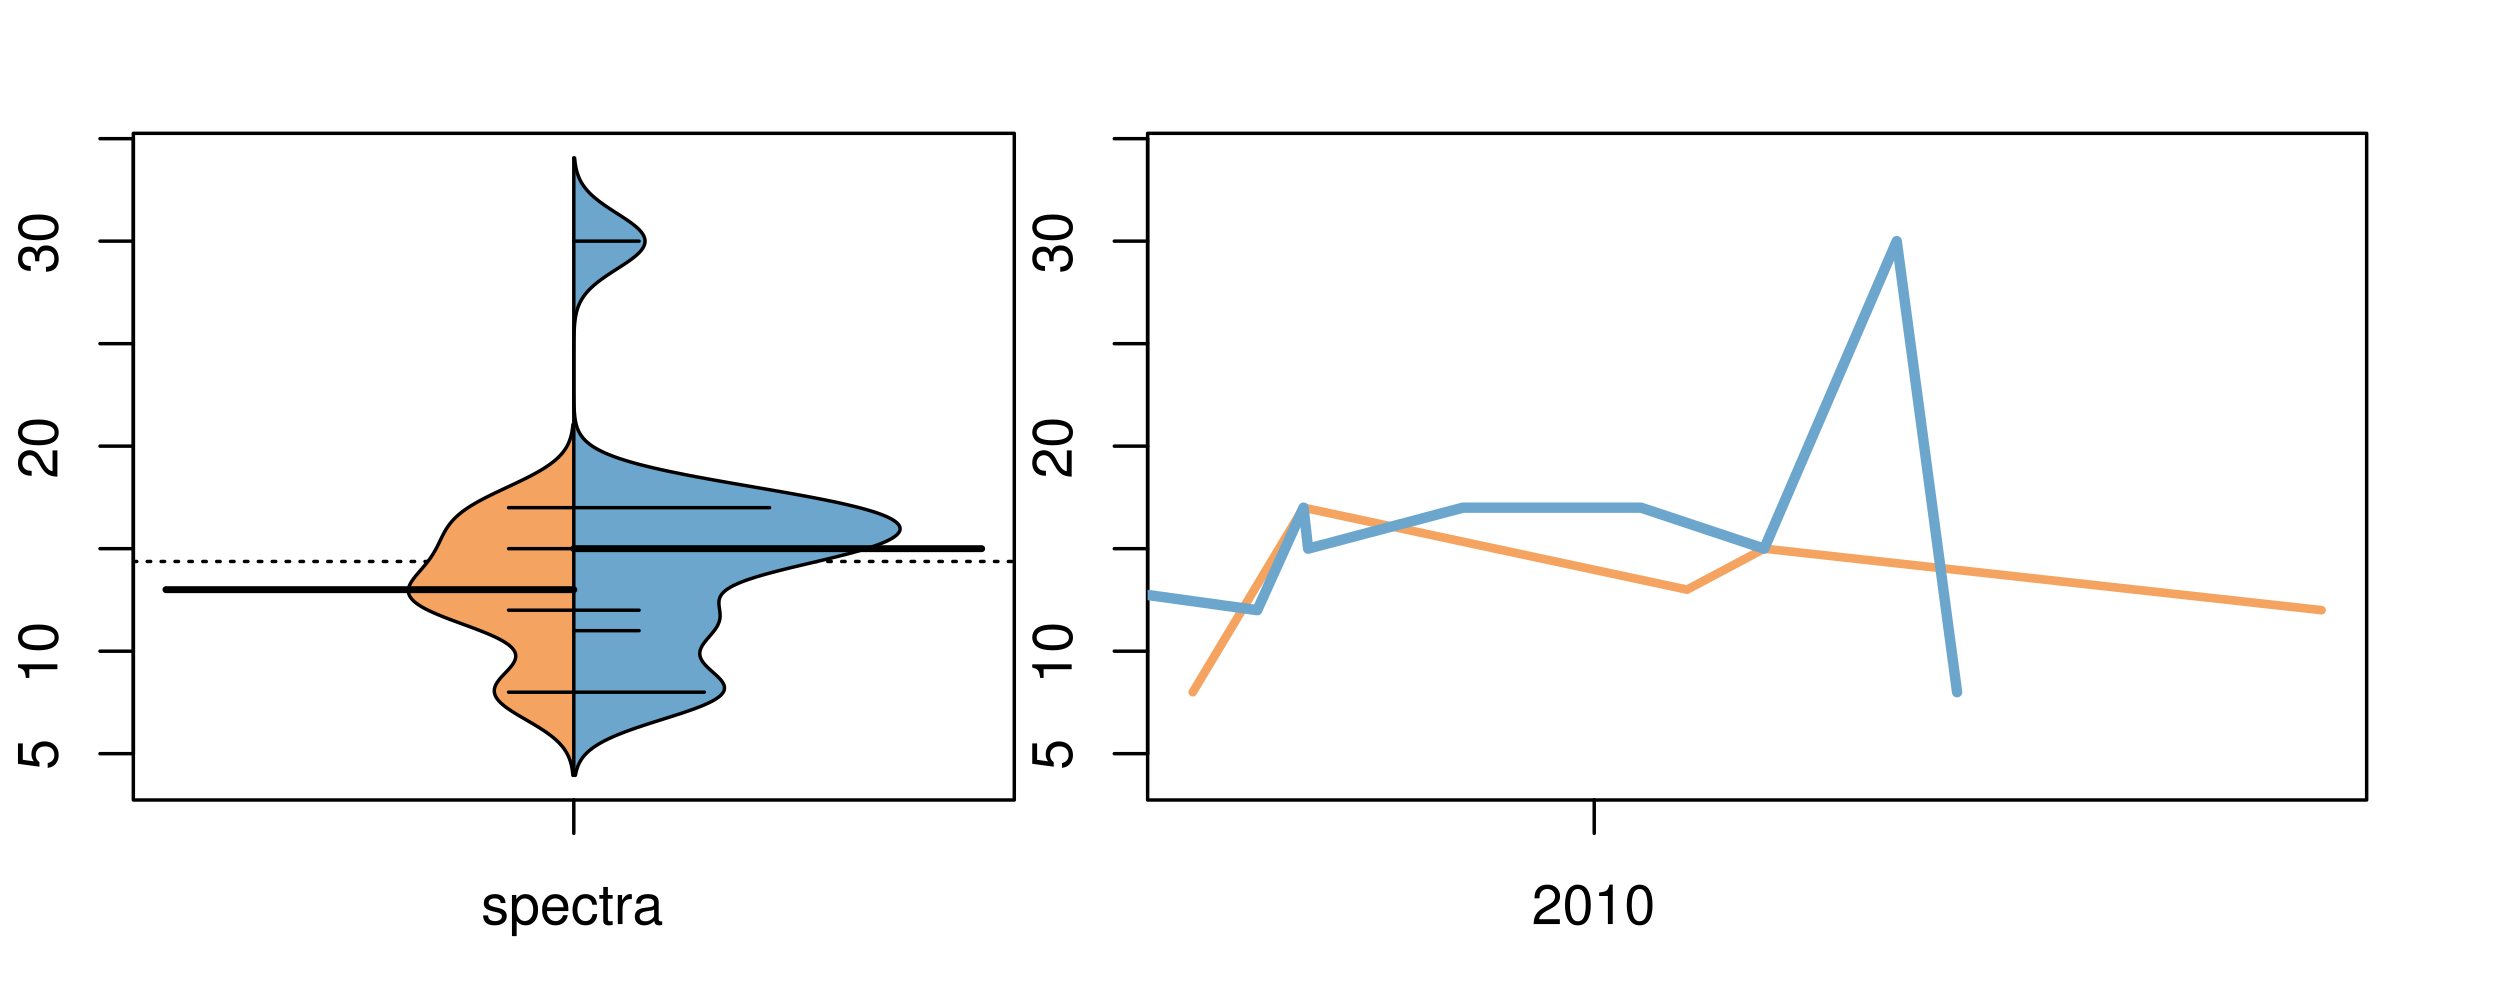 <?xml version="1.0" encoding="UTF-8"?>
<svg xmlns="http://www.w3.org/2000/svg" xmlns:xlink="http://www.w3.org/1999/xlink" width="540pt" height="216pt" viewBox="0 0 540 216" version="1.1">
<defs>
<g>
<symbol overflow="visible" id="glyph0-0">
<path style="stroke:none;" d="M -8.516 -5.719 L -8.516 -1.312 L -3.875 -0.688 L -3.875 -1.656 C -4.469 -2.141 -4.672 -2.562 -4.672 -3.219 C -4.672 -4.359 -3.891 -5.078 -2.625 -5.078 C -1.406 -5.078 -0.656 -4.375 -0.656 -3.219 C -0.656 -2.297 -1.125 -1.734 -2.094 -1.469 L -2.094 -0.422 C -1.391 -0.562 -1.062 -0.688 -0.75 -0.938 C -0.094 -1.422 0.281 -2.281 0.281 -3.234 C 0.281 -4.953 -0.969 -6.156 -2.766 -6.156 C -4.453 -6.156 -5.609 -5.047 -5.609 -3.406 C -5.609 -2.812 -5.453 -2.328 -5.094 -1.844 L -7.469 -2.172 L -7.469 -5.719 Z M -8.516 -5.719 "/>
</symbol>
<symbol overflow="visible" id="glyph0-1">
<path style="stroke:none;" d="M -6.062 -3.109 L 0 -3.109 L 0 -4.156 L -8.516 -4.156 L -8.516 -3.469 C -7.203 -3.094 -7.016 -2.859 -6.812 -1.219 L -6.062 -1.219 Z M -6.062 -3.109 "/>
</symbol>
<symbol overflow="visible" id="glyph0-2">
<path style="stroke:none;" d="M -8.516 -3.297 C -8.516 -2.516 -8.156 -1.781 -7.578 -1.344 C -6.828 -0.797 -5.688 -0.516 -4.109 -0.516 C -1.25 -0.516 0.281 -1.469 0.281 -3.297 C 0.281 -5.094 -1.25 -6.078 -4.047 -6.078 C -5.703 -6.078 -6.797 -5.812 -7.578 -5.25 C -8.172 -4.812 -8.516 -4.109 -8.516 -3.297 Z M -7.578 -3.297 C -7.578 -4.438 -6.422 -5 -4.141 -5 C -1.734 -5 -0.594 -4.453 -0.594 -3.281 C -0.594 -2.156 -1.781 -1.594 -4.109 -1.594 C -6.438 -1.594 -7.578 -2.156 -7.578 -3.297 Z M -7.578 -3.297 "/>
</symbol>
<symbol overflow="visible" id="glyph0-3">
<path style="stroke:none;" d="M -1.047 -6.078 L -1.047 -1.594 C -1.734 -1.703 -2.188 -2.094 -2.797 -3.125 L -3.438 -4.328 C -4.094 -5.516 -4.969 -6.125 -6.016 -6.125 C -6.719 -6.125 -7.375 -5.844 -7.844 -5.344 C -8.297 -4.844 -8.516 -4.219 -8.516 -3.406 C -8.516 -2.328 -8.125 -1.531 -7.406 -1.062 C -6.953 -0.75 -6.422 -0.625 -5.562 -0.594 L -5.562 -1.656 C -6.125 -1.688 -6.484 -1.766 -6.75 -1.906 C -7.266 -2.188 -7.578 -2.734 -7.578 -3.375 C -7.578 -4.328 -6.906 -5.047 -5.984 -5.047 C -5.312 -5.047 -4.734 -4.656 -4.312 -3.906 L -3.688 -2.797 C -2.672 -1.016 -1.875 -0.5 0 -0.406 L 0 -6.078 Z M -1.047 -6.078 "/>
</symbol>
<symbol overflow="visible" id="glyph0-4">
<path style="stroke:none;" d="M -3.906 -2.656 L -3.906 -3.234 C -3.906 -4.391 -3.391 -4.984 -2.359 -4.984 C -1.297 -4.984 -0.656 -4.328 -0.656 -3.234 C -0.656 -2.078 -1.234 -1.516 -2.469 -1.438 L -2.469 -0.391 C -1.781 -0.438 -1.344 -0.547 -0.953 -0.75 C -0.141 -1.188 0.281 -2.031 0.281 -3.188 C 0.281 -4.938 -0.766 -6.078 -2.375 -6.078 C -3.453 -6.078 -4.062 -5.656 -4.406 -4.625 C -4.719 -5.422 -5.312 -5.812 -6.172 -5.812 C -7.625 -5.812 -8.516 -4.844 -8.516 -3.234 C -8.516 -1.516 -7.578 -0.594 -5.766 -0.562 L -5.766 -1.625 C -6.281 -1.625 -6.562 -1.688 -6.828 -1.812 C -7.297 -2.047 -7.578 -2.578 -7.578 -3.234 C -7.578 -4.172 -7.031 -4.734 -6.125 -4.734 C -5.531 -4.734 -5.172 -4.531 -4.984 -4.062 C -4.859 -3.766 -4.812 -3.391 -4.797 -2.656 Z M -3.906 -2.656 "/>
</symbol>
<symbol overflow="visible" id="glyph0-5">
<path style="stroke:none;" d="M -8.75 -5.938 L -8.75 -4.938 L -5.5 -4.938 C -6.125 -4.531 -6.469 -3.859 -6.469 -3.016 C -6.469 -1.375 -5.156 -0.312 -3.156 -0.312 C -1.031 -0.312 0.281 -1.359 0.281 -3.047 C 0.281 -3.906 -0.047 -4.516 -0.828 -5.047 L 0 -5.047 L 0 -5.938 Z M -5.531 -3.188 C -5.531 -4.266 -4.578 -4.938 -3.078 -4.938 C -1.625 -4.938 -0.656 -4.25 -0.656 -3.188 C -0.656 -2.094 -1.625 -1.359 -3.094 -1.359 C -4.562 -1.359 -5.531 -2.094 -5.531 -3.188 Z M -5.531 -3.188 "/>
</symbol>
<symbol overflow="visible" id="glyph0-6">
<path style="stroke:none;" d="M -6.281 -3.094 L -6.281 -2.047 L -7.266 -2.047 C -7.688 -2.047 -7.906 -2.297 -7.906 -2.75 C -7.906 -2.828 -7.906 -2.875 -7.891 -3.094 L -8.719 -3.094 C -8.766 -2.875 -8.781 -2.734 -8.781 -2.531 C -8.781 -1.609 -8.25 -1.062 -7.359 -1.062 L -6.281 -1.062 L -6.281 -0.219 L -5.469 -0.219 L -5.469 -1.062 L 0 -1.062 L 0 -2.047 L -5.469 -2.047 L -5.469 -3.094 Z M -6.281 -3.094 "/>
</symbol>
<symbol overflow="visible" id="glyph0-7">
<path style="stroke:none;" d="M 1.516 -6.938 L 1.516 0.266 L 2.109 0.266 L 2.109 -6.938 Z M 1.516 -6.938 "/>
</symbol>
<symbol overflow="visible" id="glyph0-8">
<path style="stroke:none;" d="M -6.469 -3.266 C -6.469 -1.5 -5.203 -0.438 -3.094 -0.438 C -0.984 -0.438 0.281 -1.484 0.281 -3.281 C 0.281 -5.047 -0.984 -6.125 -3.047 -6.125 C -5.219 -6.125 -6.469 -5.078 -6.469 -3.266 Z M -5.547 -3.281 C -5.547 -4.406 -4.625 -5.078 -3.062 -5.078 C -1.578 -5.078 -0.641 -4.375 -0.641 -3.281 C -0.641 -2.156 -1.578 -1.469 -3.094 -1.469 C -4.609 -1.469 -5.547 -2.156 -5.547 -3.281 Z M -5.547 -3.281 "/>
</symbol>
<symbol overflow="visible" id="glyph0-9">
<path style="stroke:none;" d="M -8.75 -1.828 L -8.75 -0.812 L 0 -0.812 L 0 -1.828 Z M -8.75 -1.828 "/>
</symbol>
<symbol overflow="visible" id="glyph0-10">
<path style="stroke:none;" d="M -1.25 -2.297 L -1.25 -1.047 L 0 -1.047 L 0 -2.297 Z M -1.25 -2.297 "/>
</symbol>
<symbol overflow="visible" id="glyph0-11">
<path style="stroke:none;" d="M 0 -3.422 L -6.281 -5.828 L -6.281 -4.703 L -1.188 -2.922 L -6.281 -1.25 L -6.281 -0.125 L 0 -2.328 Z M 0 -3.422 "/>
</symbol>
<symbol overflow="visible" id="glyph0-12">
<path style="stroke:none;" d="M -0.594 -6.422 C -0.562 -6.312 -0.562 -6.266 -0.562 -6.203 C -0.562 -5.859 -0.75 -5.656 -1.062 -5.656 L -4.75 -5.656 C -5.875 -5.656 -6.469 -4.844 -6.469 -3.297 C -6.469 -2.391 -6.203 -1.625 -5.734 -1.219 C -5.406 -0.922 -5.047 -0.797 -4.422 -0.781 L -4.422 -1.781 C -5.203 -1.875 -5.547 -2.328 -5.547 -3.266 C -5.547 -4.156 -5.203 -4.672 -4.609 -4.672 L -4.344 -4.672 C -3.922 -4.672 -3.75 -4.422 -3.641 -3.625 C -3.469 -2.203 -3.422 -1.984 -3.266 -1.609 C -2.969 -0.875 -2.406 -0.5 -1.578 -0.5 C -0.438 -0.5 0.281 -1.297 0.281 -2.562 C 0.281 -3.359 0 -4 -0.641 -4.703 C -0.016 -4.781 0.281 -5.094 0.281 -5.734 C 0.281 -5.938 0.25 -6.094 0.172 -6.422 Z M -1.984 -4.672 C -1.641 -4.672 -1.438 -4.578 -1.156 -4.266 C -0.797 -3.859 -0.594 -3.375 -0.594 -2.781 C -0.594 -2 -0.969 -1.547 -1.609 -1.547 C -2.266 -1.547 -2.609 -1.984 -2.766 -3.062 C -2.906 -4.109 -2.953 -4.328 -3.109 -4.672 Z M -1.984 -4.672 "/>
</symbol>
<symbol overflow="visible" id="glyph0-13">
<path style="stroke:none;" d="M 0 -5.781 L -6.281 -5.781 L -6.281 -4.781 L -2.719 -4.781 C -1.438 -4.781 -0.594 -4.109 -0.594 -3.078 C -0.594 -2.281 -1.078 -1.781 -1.844 -1.781 L -6.281 -1.781 L -6.281 -0.781 L -1.438 -0.781 C -0.391 -0.781 0.281 -1.562 0.281 -2.781 C 0.281 -3.703 -0.047 -4.297 -0.875 -4.891 L 0 -4.891 Z M 0 -5.781 "/>
</symbol>
<symbol overflow="visible" id="glyph0-14">
<path style="stroke:none;" d="M -2.812 -6.156 C -3.766 -6.156 -4.344 -6.078 -4.812 -5.906 C -5.844 -5.5 -6.469 -4.531 -6.469 -3.359 C -6.469 -1.609 -5.125 -0.484 -3.062 -0.484 C -1 -0.484 0.281 -1.578 0.281 -3.344 C 0.281 -4.781 -0.547 -5.766 -1.906 -6.031 L -1.906 -5.016 C -1.078 -4.734 -0.641 -4.172 -0.641 -3.375 C -0.641 -2.734 -0.938 -2.203 -1.469 -1.859 C -1.828 -1.625 -2.188 -1.531 -2.812 -1.531 Z M -3.625 -1.547 C -4.781 -1.625 -5.547 -2.344 -5.547 -3.344 C -5.547 -4.328 -4.734 -5.094 -3.703 -5.094 C -3.672 -5.094 -3.641 -5.094 -3.625 -5.078 Z M -3.625 -1.547 "/>
</symbol>
<symbol overflow="visible" id="glyph1-0">
<path style="stroke:none;" d="M 5.25 -4.531 C 5.25 -5.766 4.422 -6.469 2.969 -6.469 C 1.516 -6.469 0.562 -5.719 0.562 -4.547 C 0.562 -3.562 1.062 -3.094 2.562 -2.734 L 3.484 -2.516 C 4.188 -2.344 4.469 -2.094 4.469 -1.625 C 4.469 -1.047 3.875 -0.641 3 -0.641 C 2.453 -0.641 2 -0.797 1.75 -1.062 C 1.594 -1.25 1.531 -1.422 1.469 -1.875 L 0.406 -1.875 C 0.453 -0.422 1.266 0.281 2.922 0.281 C 4.5 0.281 5.516 -0.5 5.516 -1.719 C 5.516 -2.656 4.984 -3.172 3.734 -3.469 L 2.766 -3.703 C 1.953 -3.891 1.609 -4.156 1.609 -4.594 C 1.609 -5.172 2.125 -5.547 2.938 -5.547 C 3.75 -5.547 4.172 -5.203 4.203 -4.531 Z M 5.25 -4.531 "/>
</symbol>
<symbol overflow="visible" id="glyph1-1">
<path style="stroke:none;" d="M 0.641 2.609 L 1.656 2.609 L 1.656 -0.656 C 2.188 -0.016 2.766 0.281 3.594 0.281 C 5.203 0.281 6.281 -1.031 6.281 -3.031 C 6.281 -5.141 5.25 -6.469 3.578 -6.469 C 2.719 -6.469 2.047 -6.078 1.578 -5.344 L 1.578 -6.281 L 0.641 -6.281 Z M 3.406 -5.531 C 4.516 -5.531 5.234 -4.562 5.234 -3.062 C 5.234 -1.625 4.5 -0.656 3.406 -0.656 C 2.359 -0.656 1.656 -1.625 1.656 -3.094 C 1.656 -4.578 2.359 -5.531 3.406 -5.531 Z M 3.406 -5.531 "/>
</symbol>
<symbol overflow="visible" id="glyph1-2">
<path style="stroke:none;" d="M 6.156 -2.812 C 6.156 -3.766 6.078 -4.344 5.906 -4.812 C 5.5 -5.844 4.531 -6.469 3.359 -6.469 C 1.609 -6.469 0.484 -5.125 0.484 -3.062 C 0.484 -1 1.578 0.281 3.344 0.281 C 4.781 0.281 5.766 -0.547 6.031 -1.906 L 5.016 -1.906 C 4.734 -1.078 4.172 -0.641 3.375 -0.641 C 2.734 -0.641 2.203 -0.938 1.859 -1.469 C 1.625 -1.828 1.531 -2.188 1.531 -2.812 Z M 1.547 -3.625 C 1.625 -4.781 2.344 -5.547 3.344 -5.547 C 4.328 -5.547 5.094 -4.734 5.094 -3.703 C 5.094 -3.672 5.094 -3.641 5.078 -3.625 Z M 1.547 -3.625 "/>
</symbol>
<symbol overflow="visible" id="glyph1-3">
<path style="stroke:none;" d="M 5.656 -4.172 C 5.609 -4.781 5.469 -5.188 5.234 -5.531 C 4.797 -6.125 4.047 -6.469 3.172 -6.469 C 1.469 -6.469 0.375 -5.125 0.375 -3.031 C 0.375 -1.016 1.453 0.281 3.156 0.281 C 4.656 0.281 5.609 -0.625 5.719 -2.156 L 4.719 -2.156 C 4.547 -1.156 4.031 -0.641 3.188 -0.641 C 2.078 -0.641 1.422 -1.547 1.422 -3.031 C 1.422 -4.609 2.062 -5.547 3.156 -5.547 C 4 -5.547 4.531 -5.047 4.641 -4.172 Z M 5.656 -4.172 "/>
</symbol>
<symbol overflow="visible" id="glyph1-4">
<path style="stroke:none;" d="M 3.047 -6.281 L 2.016 -6.281 L 2.016 -8.016 L 1.016 -8.016 L 1.016 -6.281 L 0.172 -6.281 L 0.172 -5.469 L 1.016 -5.469 L 1.016 -0.719 C 1.016 -0.078 1.453 0.281 2.234 0.281 C 2.469 0.281 2.719 0.25 3.047 0.188 L 3.047 -0.641 C 2.922 -0.609 2.766 -0.594 2.562 -0.594 C 2.141 -0.594 2.016 -0.719 2.016 -1.156 L 2.016 -5.469 L 3.047 -5.469 Z M 3.047 -6.281 "/>
</symbol>
<symbol overflow="visible" id="glyph1-5">
<path style="stroke:none;" d="M 0.828 -6.281 L 0.828 0 L 1.844 0 L 1.844 -3.266 C 1.844 -4.156 2.062 -4.75 2.547 -5.094 C 2.859 -5.328 3.156 -5.406 3.859 -5.406 L 3.859 -6.438 C 3.688 -6.453 3.594 -6.469 3.469 -6.469 C 2.812 -6.469 2.328 -6.078 1.75 -5.141 L 1.75 -6.281 Z M 0.828 -6.281 "/>
</symbol>
<symbol overflow="visible" id="glyph1-6">
<path style="stroke:none;" d="M 6.422 -0.594 C 6.312 -0.562 6.266 -0.562 6.203 -0.562 C 5.859 -0.562 5.656 -0.75 5.656 -1.062 L 5.656 -4.75 C 5.656 -5.875 4.844 -6.469 3.297 -6.469 C 2.391 -6.469 1.625 -6.203 1.219 -5.734 C 0.922 -5.406 0.797 -5.047 0.781 -4.422 L 1.781 -4.422 C 1.875 -5.203 2.328 -5.547 3.266 -5.547 C 4.156 -5.547 4.672 -5.203 4.672 -4.609 L 4.672 -4.344 C 4.672 -3.922 4.422 -3.75 3.625 -3.641 C 2.203 -3.469 1.984 -3.422 1.609 -3.266 C 0.875 -2.969 0.5 -2.406 0.5 -1.578 C 0.5 -0.438 1.297 0.281 2.562 0.281 C 3.359 0.281 4 0 4.703 -0.641 C 4.781 -0.016 5.094 0.281 5.734 0.281 C 5.938 0.281 6.094 0.25 6.422 0.172 Z M 4.672 -1.984 C 4.672 -1.641 4.578 -1.438 4.266 -1.156 C 3.859 -0.797 3.375 -0.594 2.781 -0.594 C 2 -0.594 1.547 -0.969 1.547 -1.609 C 1.547 -2.266 1.984 -2.609 3.062 -2.766 C 4.109 -2.906 4.328 -2.953 4.672 -3.109 Z M 4.672 -1.984 "/>
</symbol>
<symbol overflow="visible" id="glyph1-7">
<path style="stroke:none;" d="M 6.078 -1.047 L 1.594 -1.047 C 1.703 -1.734 2.094 -2.188 3.125 -2.797 L 4.328 -3.438 C 5.516 -4.094 6.125 -4.969 6.125 -6.016 C 6.125 -6.719 5.844 -7.375 5.344 -7.844 C 4.844 -8.297 4.219 -8.516 3.406 -8.516 C 2.328 -8.516 1.531 -8.125 1.062 -7.406 C 0.75 -6.953 0.625 -6.422 0.594 -5.562 L 1.656 -5.562 C 1.688 -6.125 1.766 -6.484 1.906 -6.75 C 2.188 -7.266 2.734 -7.578 3.375 -7.578 C 4.328 -7.578 5.047 -6.906 5.047 -5.984 C 5.047 -5.312 4.656 -4.734 3.906 -4.312 L 2.797 -3.688 C 1.016 -2.672 0.5 -1.875 0.406 0 L 6.078 0 Z M 6.078 -1.047 "/>
</symbol>
<symbol overflow="visible" id="glyph1-8">
<path style="stroke:none;" d="M 3.297 -8.516 C 2.516 -8.516 1.781 -8.156 1.344 -7.578 C 0.797 -6.828 0.516 -5.688 0.516 -4.109 C 0.516 -1.25 1.469 0.281 3.297 0.281 C 5.094 0.281 6.078 -1.25 6.078 -4.047 C 6.078 -5.703 5.812 -6.797 5.25 -7.578 C 4.812 -8.172 4.109 -8.516 3.297 -8.516 Z M 3.297 -7.578 C 4.438 -7.578 5 -6.422 5 -4.141 C 5 -1.734 4.453 -0.594 3.281 -0.594 C 2.156 -0.594 1.594 -1.781 1.594 -4.109 C 1.594 -6.438 2.156 -7.578 3.297 -7.578 Z M 3.297 -7.578 "/>
</symbol>
<symbol overflow="visible" id="glyph1-9">
<path style="stroke:none;" d="M 3.109 -6.062 L 3.109 0 L 4.156 0 L 4.156 -8.516 L 3.469 -8.516 C 3.094 -7.203 2.859 -7.016 1.219 -6.812 L 1.219 -6.062 Z M 3.109 -6.062 "/>
</symbol>
</g>
<clipPath id="clip1">
  <path d="M 28.801 28.801 L 220.086 28.801 L 220.086 173.801 L 28.801 173.801 Z M 28.801 28.801 "/>
</clipPath>
<clipPath id="clip2">
  <path d="M 247.887 28.801 L 512.199 28.801 L 512.199 173.801 L 247.887 173.801 Z M 247.887 28.801 "/>
</clipPath>
<clipPath id="clip3">
  <path d="M 233.484 14.398 L 526.598 14.398 L 526.598 188.199 L 233.484 188.199 Z M 233.484 14.398 "/>
</clipPath>
<clipPath id="clip4">
  <path d="M 247.887 28.801 L 512.199 28.801 L 512.199 173.801 L 247.887 173.801 Z M 247.887 28.801 "/>
</clipPath>
</defs>
<g id="surface31">
<path style="fill:none;stroke-width:0.75;stroke-linecap:round;stroke-linejoin:round;stroke:rgb(0%,0%,0%);stroke-opacity:1;stroke-miterlimit:10;" d="M 28.801 172.801 L 219.086 172.801 L 219.086 28.801 L 28.801 28.801 L 28.801 172.801 "/>
<path style="fill:none;stroke-width:0.75;stroke-linecap:round;stroke-linejoin:round;stroke:rgb(0%,0%,0%);stroke-opacity:1;stroke-miterlimit:10;" d="M 28.801 162.793 L 28.801 29.949 "/>
<path style="fill:none;stroke-width:0.75;stroke-linecap:round;stroke-linejoin:round;stroke:rgb(0%,0%,0%);stroke-opacity:1;stroke-miterlimit:10;" d="M 28.801 162.793 L 21.602 162.793 "/>
<path style="fill:none;stroke-width:0.75;stroke-linecap:round;stroke-linejoin:round;stroke:rgb(0%,0%,0%);stroke-opacity:1;stroke-miterlimit:10;" d="M 28.801 140.652 L 21.602 140.652 "/>
<path style="fill:none;stroke-width:0.75;stroke-linecap:round;stroke-linejoin:round;stroke:rgb(0%,0%,0%);stroke-opacity:1;stroke-miterlimit:10;" d="M 28.801 118.512 L 21.602 118.512 "/>
<path style="fill:none;stroke-width:0.75;stroke-linecap:round;stroke-linejoin:round;stroke:rgb(0%,0%,0%);stroke-opacity:1;stroke-miterlimit:10;" d="M 28.801 96.371 L 21.602 96.371 "/>
<path style="fill:none;stroke-width:0.75;stroke-linecap:round;stroke-linejoin:round;stroke:rgb(0%,0%,0%);stroke-opacity:1;stroke-miterlimit:10;" d="M 28.801 74.23 L 21.602 74.23 "/>
<path style="fill:none;stroke-width:0.75;stroke-linecap:round;stroke-linejoin:round;stroke:rgb(0%,0%,0%);stroke-opacity:1;stroke-miterlimit:10;" d="M 28.801 52.09 L 21.602 52.09 "/>
<path style="fill:none;stroke-width:0.75;stroke-linecap:round;stroke-linejoin:round;stroke:rgb(0%,0%,0%);stroke-opacity:1;stroke-miterlimit:10;" d="M 28.801 29.949 L 21.602 29.949 "/>
<g style="fill:rgb(0%,0%,0%);fill-opacity:1;">
  <use xlink:href="#glyph0-0" x="12.396" y="166.293"/>
</g>
<g style="fill:rgb(0%,0%,0%);fill-opacity:1;">
  <use xlink:href="#glyph0-1" x="12.396" y="147.652"/>
  <use xlink:href="#glyph0-2" x="12.396" y="140.98"/>
</g>
<g style="fill:rgb(0%,0%,0%);fill-opacity:1;">
  <use xlink:href="#glyph0-3" x="12.396" y="103.371"/>
  <use xlink:href="#glyph0-2" x="12.396" y="96.699"/>
</g>
<g style="fill:rgb(0%,0%,0%);fill-opacity:1;">
  <use xlink:href="#glyph0-4" x="12.396" y="59.09"/>
  <use xlink:href="#glyph0-2" x="12.396" y="52.418"/>
</g>
<path style="fill:none;stroke-width:0.75;stroke-linecap:round;stroke-linejoin:round;stroke:rgb(0%,0%,0%);stroke-opacity:1;stroke-miterlimit:10;" d="M 123.941 172.801 L 123.941 172.801 "/>
<path style="fill:none;stroke-width:0.75;stroke-linecap:round;stroke-linejoin:round;stroke:rgb(0%,0%,0%);stroke-opacity:1;stroke-miterlimit:10;" d="M 123.941 172.801 L 123.941 180 "/>
<g style="fill:rgb(0%,0%,0%);fill-opacity:1;">
  <use xlink:href="#glyph1-0" x="103.941" y="199.596"/>
  <use xlink:href="#glyph1-1" x="109.941" y="199.596"/>
  <use xlink:href="#glyph1-2" x="116.613" y="199.596"/>
  <use xlink:href="#glyph1-3" x="123.285" y="199.596"/>
  <use xlink:href="#glyph1-4" x="129.285" y="199.596"/>
  <use xlink:href="#glyph1-5" x="132.621" y="199.596"/>
  <use xlink:href="#glyph1-6" x="136.617" y="199.596"/>
</g>
<g clip-path="url(#clip1)" clip-rule="nonzero">
<path style="fill:none;stroke-width:0.75;stroke-linecap:round;stroke-linejoin:round;stroke:rgb(0%,0%,0%);stroke-opacity:1;stroke-dasharray:0.75,2.25;stroke-miterlimit:10;" d="M 28.801 121.281 L 219.086 121.281 "/>
<path style=" stroke:none;fill-rule:nonzero;fill:rgb(95.686%,64.314%,37.647%);fill-opacity:1;" d="M 123.941 91.699 L 123.754 91.699 L 123.723 91.996 L 123.703 92.145 L 123.688 92.293 L 123.648 92.59 L 123.625 92.738 L 123.605 92.883 L 123.578 93.031 L 123.555 93.18 L 123.527 93.328 L 123.434 93.773 L 123.363 94.07 L 123.285 94.367 L 123.242 94.516 L 123.148 94.812 L 123.047 95.109 L 122.871 95.555 L 122.738 95.852 L 122.668 96 L 122.594 96.148 L 122.516 96.297 L 122.434 96.441 L 122.262 96.738 L 122.168 96.887 L 122.07 97.035 L 121.867 97.332 L 121.758 97.48 L 121.645 97.629 L 121.527 97.777 L 121.277 98.074 L 121.145 98.223 L 121.008 98.371 L 120.867 98.52 L 120.57 98.816 L 120.414 98.965 L 120.086 99.262 L 119.914 99.41 L 119.555 99.707 L 119.367 99.852 L 118.977 100.148 L 118.773 100.297 L 118.566 100.445 L 118.352 100.594 L 118.133 100.742 L 117.906 100.891 L 117.445 101.188 L 116.961 101.484 L 116.711 101.633 L 116.457 101.781 L 116.199 101.93 L 115.938 102.078 L 115.398 102.375 L 114.844 102.672 L 114.273 102.969 L 113.688 103.266 L 113.391 103.41 L 112.789 103.707 L 112.484 103.855 L 111.559 104.301 L 111.242 104.449 L 110.617 104.746 L 109.668 105.191 L 109.348 105.34 L 108.715 105.637 L 108.402 105.785 L 108.086 105.934 L 107.148 106.379 L 106.84 106.527 L 106.23 106.824 L 105.926 106.969 L 105.332 107.266 L 105.039 107.414 L 104.461 107.711 L 104.18 107.859 L 103.625 108.156 L 103.355 108.305 L 103.09 108.453 L 102.828 108.602 L 102.57 108.75 L 102.316 108.898 L 101.824 109.195 L 101.586 109.344 L 101.125 109.641 L 100.902 109.789 L 100.684 109.938 L 100.473 110.086 L 100.266 110.234 L 100.062 110.383 L 99.863 110.527 L 99.672 110.676 L 99.484 110.824 L 99.125 111.121 L 98.953 111.27 L 98.785 111.418 L 98.625 111.566 L 98.312 111.863 L 98.164 112.012 L 97.883 112.309 L 97.746 112.457 L 97.488 112.754 L 97.246 113.051 L 97.129 113.199 L 96.91 113.496 L 96.805 113.645 L 96.602 113.941 L 96.508 114.086 L 96.41 114.234 L 96.23 114.531 L 96.145 114.68 L 96.062 114.828 L 95.977 114.977 L 95.898 115.125 L 95.816 115.273 L 95.738 115.422 L 95.664 115.57 L 95.586 115.719 L 95.438 116.016 L 95.367 116.164 L 95.293 116.312 L 95.223 116.461 L 95.148 116.609 L 94.938 117.055 L 94.863 117.203 L 94.793 117.352 L 94.719 117.5 L 94.648 117.645 L 94.5 117.941 L 94.422 118.09 L 94.348 118.238 L 94.27 118.387 L 94.188 118.535 L 94.109 118.684 L 94.027 118.832 L 93.941 118.98 L 93.859 119.129 L 93.77 119.277 L 93.684 119.426 L 93.594 119.574 L 93.406 119.871 L 93.113 120.316 L 93.008 120.465 L 92.906 120.613 L 92.801 120.762 L 92.582 121.059 L 92.469 121.203 L 92.355 121.352 L 92.004 121.797 L 91.762 122.094 L 91.387 122.539 L 91.258 122.688 L 91.133 122.836 L 90.488 123.578 L 90.363 123.727 L 90.234 123.875 L 89.859 124.32 L 89.738 124.469 L 89.621 124.617 L 89.504 124.762 L 89.391 124.91 L 89.172 125.207 L 88.969 125.504 L 88.875 125.652 L 88.785 125.801 L 88.621 126.098 L 88.547 126.246 L 88.48 126.395 L 88.418 126.543 L 88.367 126.691 L 88.32 126.84 L 88.281 126.988 L 88.25 127.137 L 88.227 127.285 L 88.215 127.434 L 88.207 127.582 L 88.211 127.73 L 88.227 127.879 L 88.246 128.027 L 88.281 128.176 L 88.32 128.32 L 88.375 128.469 L 88.438 128.617 L 88.512 128.766 L 88.598 128.914 L 88.691 129.062 L 88.797 129.211 L 88.918 129.359 L 89.047 129.508 L 89.188 129.656 L 89.34 129.805 L 89.5 129.953 L 89.676 130.102 L 89.863 130.25 L 90.059 130.398 L 90.27 130.547 L 90.484 130.695 L 90.719 130.844 L 90.957 130.992 L 91.207 131.141 L 91.473 131.289 L 91.746 131.438 L 92.027 131.586 L 92.32 131.734 L 92.617 131.879 L 93.25 132.176 L 93.578 132.324 L 94.258 132.621 L 94.609 132.77 L 94.969 132.918 L 95.332 133.066 L 95.703 133.215 L 96.078 133.363 L 96.461 133.512 L 97.234 133.809 L 97.629 133.957 L 98.824 134.402 L 99.227 134.551 L 99.633 134.699 L 101.242 135.293 L 101.645 135.438 L 102.039 135.586 L 102.438 135.734 L 102.828 135.883 L 103.215 136.031 L 103.598 136.18 L 103.977 136.328 L 104.352 136.477 L 105.078 136.773 L 105.43 136.922 L 105.777 137.07 L 106.117 137.219 L 106.449 137.367 L 106.77 137.516 L 107.086 137.664 L 107.387 137.812 L 107.684 137.961 L 107.969 138.109 L 108.242 138.258 L 108.508 138.406 L 108.762 138.555 L 109.004 138.703 L 109.234 138.852 L 109.457 138.996 L 109.668 139.145 L 109.859 139.293 L 110.047 139.441 L 110.223 139.59 L 110.379 139.738 L 110.531 139.887 L 110.668 140.035 L 110.793 140.184 L 110.906 140.332 L 111.008 140.48 L 111.098 140.629 L 111.176 140.777 L 111.238 140.926 L 111.297 141.074 L 111.336 141.223 L 111.367 141.371 L 111.387 141.52 L 111.395 141.668 L 111.398 141.816 L 111.383 141.965 L 111.359 142.113 L 111.332 142.262 L 111.289 142.41 L 111.238 142.555 L 111.18 142.703 L 111.113 142.852 L 111.039 143 L 110.867 143.297 L 110.77 143.445 L 110.559 143.742 L 110.324 144.039 L 110.074 144.336 L 109.809 144.633 L 109.535 144.93 L 108.691 145.82 L 108.555 145.969 L 108.418 146.113 L 108.285 146.262 L 108.156 146.41 L 107.906 146.707 L 107.789 146.855 L 107.676 147.004 L 107.566 147.152 L 107.461 147.301 L 107.363 147.449 L 107.273 147.598 L 107.109 147.895 L 107.039 148.043 L 106.977 148.191 L 106.922 148.34 L 106.875 148.488 L 106.836 148.637 L 106.805 148.785 L 106.785 148.934 L 106.77 149.082 L 106.766 149.23 L 106.77 149.379 L 106.781 149.527 L 106.809 149.672 L 106.84 149.82 L 106.883 149.969 L 106.934 150.117 L 106.992 150.266 L 107.062 150.414 L 107.141 150.562 L 107.227 150.711 L 107.324 150.859 L 107.43 151.008 L 107.547 151.156 L 107.668 151.305 L 107.801 151.453 L 107.941 151.602 L 108.086 151.75 L 108.242 151.898 L 108.406 152.047 L 108.578 152.195 L 108.758 152.344 L 108.941 152.492 L 109.133 152.641 L 109.328 152.789 L 109.531 152.938 L 109.742 153.086 L 109.957 153.23 L 110.176 153.379 L 110.629 153.676 L 111.098 153.973 L 111.336 154.121 L 111.582 154.27 L 111.824 154.418 L 112.574 154.863 L 114.859 156.199 L 115.109 156.348 L 115.355 156.496 L 115.605 156.645 L 115.848 156.789 L 116.332 157.086 L 116.801 157.383 L 117.031 157.531 L 117.484 157.828 L 117.703 157.977 L 118.133 158.273 L 118.34 158.422 L 118.746 158.719 L 118.938 158.867 L 119.133 159.016 L 119.5 159.312 L 119.68 159.461 L 119.848 159.609 L 120.02 159.758 L 120.184 159.906 L 120.496 160.203 L 120.645 160.348 L 120.934 160.645 L 121.199 160.941 L 121.328 161.09 L 121.57 161.387 L 121.684 161.535 L 121.793 161.684 L 121.898 161.832 L 122 161.98 L 122.098 162.129 L 122.285 162.426 L 122.371 162.574 L 122.453 162.723 L 122.609 163.02 L 122.75 163.316 L 122.816 163.465 L 122.941 163.762 L 123 163.906 L 123.055 164.055 L 123.156 164.352 L 123.203 164.5 L 123.289 164.797 L 123.367 165.094 L 123.438 165.391 L 123.5 165.688 L 123.582 166.133 L 123.629 166.43 L 123.707 167.023 L 123.738 167.32 L 123.754 167.465 L 123.941 167.465 Z M 123.941 91.699 "/>
<path style="fill:none;stroke-width:0.75;stroke-linecap:round;stroke-linejoin:round;stroke:rgb(0%,0%,0%);stroke-opacity:1;stroke-miterlimit:10;" d="M 123.941 91.699 L 123.754 91.699 L 123.723 91.996 L 123.703 92.145 L 123.688 92.293 L 123.648 92.59 L 123.625 92.738 L 123.605 92.883 L 123.578 93.031 L 123.555 93.18 L 123.527 93.328 L 123.434 93.773 L 123.363 94.07 L 123.285 94.367 L 123.242 94.516 L 123.148 94.812 L 123.047 95.109 L 122.871 95.555 L 122.738 95.852 L 122.668 96 L 122.594 96.148 L 122.516 96.297 L 122.434 96.441 L 122.262 96.738 L 122.168 96.887 L 122.07 97.035 L 121.867 97.332 L 121.758 97.48 L 121.645 97.629 L 121.527 97.777 L 121.277 98.074 L 121.145 98.223 L 121.008 98.371 L 120.867 98.52 L 120.57 98.816 L 120.414 98.965 L 120.086 99.262 L 119.914 99.41 L 119.555 99.707 L 119.367 99.852 L 118.977 100.148 L 118.773 100.297 L 118.566 100.445 L 118.352 100.594 L 118.133 100.742 L 117.906 100.891 L 117.445 101.188 L 116.961 101.484 L 116.711 101.633 L 116.457 101.781 L 116.199 101.93 L 115.938 102.078 L 115.398 102.375 L 114.844 102.672 L 114.273 102.969 L 113.688 103.266 L 113.391 103.41 L 112.789 103.707 L 112.484 103.855 L 111.559 104.301 L 111.242 104.449 L 110.617 104.746 L 109.668 105.191 L 109.348 105.34 L 108.715 105.637 L 108.402 105.785 L 108.086 105.934 L 107.148 106.379 L 106.84 106.527 L 106.23 106.824 L 105.926 106.969 L 105.332 107.266 L 105.039 107.414 L 104.461 107.711 L 104.18 107.859 L 103.625 108.156 L 103.355 108.305 L 103.09 108.453 L 102.828 108.602 L 102.57 108.75 L 102.316 108.898 L 101.824 109.195 L 101.586 109.344 L 101.125 109.641 L 100.902 109.789 L 100.684 109.938 L 100.473 110.086 L 100.266 110.234 L 100.062 110.383 L 99.863 110.527 L 99.672 110.676 L 99.484 110.824 L 99.125 111.121 L 98.953 111.27 L 98.785 111.418 L 98.625 111.566 L 98.312 111.863 L 98.164 112.012 L 97.883 112.309 L 97.746 112.457 L 97.488 112.754 L 97.246 113.051 L 97.129 113.199 L 96.91 113.496 L 96.805 113.645 L 96.602 113.941 L 96.508 114.086 L 96.41 114.234 L 96.23 114.531 L 96.145 114.68 L 96.062 114.828 L 95.977 114.977 L 95.898 115.125 L 95.816 115.273 L 95.738 115.422 L 95.664 115.57 L 95.586 115.719 L 95.438 116.016 L 95.367 116.164 L 95.293 116.312 L 95.223 116.461 L 95.148 116.609 L 94.938 117.055 L 94.863 117.203 L 94.793 117.352 L 94.719 117.5 L 94.648 117.645 L 94.5 117.941 L 94.422 118.09 L 94.348 118.238 L 94.27 118.387 L 94.188 118.535 L 94.109 118.684 L 94.027 118.832 L 93.941 118.98 L 93.859 119.129 L 93.77 119.277 L 93.684 119.426 L 93.594 119.574 L 93.406 119.871 L 93.113 120.316 L 93.008 120.465 L 92.906 120.613 L 92.801 120.762 L 92.582 121.059 L 92.469 121.203 L 92.355 121.352 L 92.004 121.797 L 91.762 122.094 L 91.387 122.539 L 91.258 122.688 L 91.133 122.836 L 90.488 123.578 L 90.363 123.727 L 90.234 123.875 L 89.859 124.32 L 89.738 124.469 L 89.621 124.617 L 89.504 124.762 L 89.391 124.91 L 89.172 125.207 L 88.969 125.504 L 88.875 125.652 L 88.785 125.801 L 88.621 126.098 L 88.547 126.246 L 88.48 126.395 L 88.418 126.543 L 88.367 126.691 L 88.32 126.84 L 88.281 126.988 L 88.25 127.137 L 88.227 127.285 L 88.215 127.434 L 88.207 127.582 L 88.211 127.73 L 88.227 127.879 L 88.246 128.027 L 88.281 128.176 L 88.32 128.32 L 88.375 128.469 L 88.438 128.617 L 88.512 128.766 L 88.598 128.914 L 88.691 129.062 L 88.797 129.211 L 88.918 129.359 L 89.047 129.508 L 89.188 129.656 L 89.34 129.805 L 89.5 129.953 L 89.676 130.102 L 89.863 130.25 L 90.059 130.398 L 90.27 130.547 L 90.484 130.695 L 90.719 130.844 L 90.957 130.992 L 91.207 131.141 L 91.473 131.289 L 91.746 131.438 L 92.027 131.586 L 92.32 131.734 L 92.617 131.879 L 93.25 132.176 L 93.578 132.324 L 94.258 132.621 L 94.609 132.77 L 94.969 132.918 L 95.332 133.066 L 95.703 133.215 L 96.078 133.363 L 96.461 133.512 L 97.234 133.809 L 97.629 133.957 L 98.824 134.402 L 99.227 134.551 L 99.633 134.699 L 101.242 135.293 L 101.645 135.438 L 102.039 135.586 L 102.438 135.734 L 102.828 135.883 L 103.215 136.031 L 103.598 136.18 L 103.977 136.328 L 104.352 136.477 L 105.078 136.773 L 105.43 136.922 L 105.777 137.07 L 106.117 137.219 L 106.449 137.367 L 106.77 137.516 L 107.086 137.664 L 107.387 137.812 L 107.684 137.961 L 107.969 138.109 L 108.242 138.258 L 108.508 138.406 L 108.762 138.555 L 109.004 138.703 L 109.234 138.852 L 109.457 138.996 L 109.668 139.145 L 109.859 139.293 L 110.047 139.441 L 110.223 139.59 L 110.379 139.738 L 110.531 139.887 L 110.668 140.035 L 110.793 140.184 L 110.906 140.332 L 111.008 140.48 L 111.098 140.629 L 111.176 140.777 L 111.238 140.926 L 111.297 141.074 L 111.336 141.223 L 111.367 141.371 L 111.387 141.52 L 111.395 141.668 L 111.398 141.816 L 111.383 141.965 L 111.359 142.113 L 111.332 142.262 L 111.289 142.41 L 111.238 142.555 L 111.18 142.703 L 111.113 142.852 L 111.039 143 L 110.867 143.297 L 110.77 143.445 L 110.559 143.742 L 110.324 144.039 L 110.074 144.336 L 109.809 144.633 L 109.535 144.93 L 108.691 145.82 L 108.555 145.969 L 108.418 146.113 L 108.285 146.262 L 108.156 146.41 L 107.906 146.707 L 107.789 146.855 L 107.676 147.004 L 107.566 147.152 L 107.461 147.301 L 107.363 147.449 L 107.273 147.598 L 107.109 147.895 L 107.039 148.043 L 106.977 148.191 L 106.922 148.34 L 106.875 148.488 L 106.836 148.637 L 106.805 148.785 L 106.785 148.934 L 106.77 149.082 L 106.766 149.23 L 106.77 149.379 L 106.781 149.527 L 106.809 149.672 L 106.84 149.82 L 106.883 149.969 L 106.934 150.117 L 106.992 150.266 L 107.062 150.414 L 107.141 150.562 L 107.227 150.711 L 107.324 150.859 L 107.43 151.008 L 107.547 151.156 L 107.668 151.305 L 107.801 151.453 L 107.941 151.602 L 108.086 151.75 L 108.242 151.898 L 108.406 152.047 L 108.578 152.195 L 108.758 152.344 L 108.941 152.492 L 109.133 152.641 L 109.328 152.789 L 109.531 152.938 L 109.742 153.086 L 109.957 153.23 L 110.176 153.379 L 110.629 153.676 L 111.098 153.973 L 111.336 154.121 L 111.582 154.27 L 111.824 154.418 L 112.574 154.863 L 114.859 156.199 L 115.109 156.348 L 115.355 156.496 L 115.605 156.645 L 115.848 156.789 L 116.332 157.086 L 116.801 157.383 L 117.031 157.531 L 117.484 157.828 L 117.703 157.977 L 118.133 158.273 L 118.34 158.422 L 118.746 158.719 L 118.938 158.867 L 119.133 159.016 L 119.5 159.312 L 119.68 159.461 L 119.848 159.609 L 120.02 159.758 L 120.184 159.906 L 120.496 160.203 L 120.645 160.348 L 120.934 160.645 L 121.199 160.941 L 121.328 161.09 L 121.57 161.387 L 121.684 161.535 L 121.793 161.684 L 121.898 161.832 L 122 161.98 L 122.098 162.129 L 122.285 162.426 L 122.371 162.574 L 122.453 162.723 L 122.609 163.02 L 122.75 163.316 L 122.816 163.465 L 122.941 163.762 L 123 163.906 L 123.055 164.055 L 123.156 164.352 L 123.203 164.5 L 123.289 164.797 L 123.367 165.094 L 123.438 165.391 L 123.5 165.688 L 123.582 166.133 L 123.629 166.43 L 123.707 167.023 L 123.738 167.32 L 123.754 167.465 L 123.941 167.465 "/>
<path style=" stroke:none;fill-rule:nonzero;fill:rgb(42.353%,65.098%,80.392%);fill-opacity:1;" d="M 123.941 167.465 L 124.289 167.465 L 124.336 167.207 L 124.391 166.945 L 124.449 166.684 L 124.52 166.422 L 124.594 166.16 L 124.676 165.902 L 124.766 165.641 L 124.867 165.379 L 124.98 165.117 L 125.102 164.855 L 125.238 164.598 L 125.391 164.336 L 125.551 164.074 L 125.727 163.812 L 125.922 163.555 L 126.133 163.293 L 126.359 163.031 L 126.609 162.77 L 126.875 162.508 L 127.16 162.25 L 127.469 161.988 L 127.801 161.727 L 128.156 161.465 L 128.531 161.203 L 128.934 160.945 L 129.363 160.684 L 129.816 160.422 L 130.293 160.16 L 130.801 159.898 L 131.332 159.641 L 131.891 159.379 L 132.469 159.117 L 133.082 158.855 L 133.715 158.594 L 134.371 158.336 L 135.051 158.074 L 135.758 157.812 L 136.484 157.551 L 137.227 157.289 L 137.988 157.031 L 138.77 156.77 L 139.562 156.508 L 140.363 156.246 L 141.18 155.984 L 142 155.727 L 142.824 155.465 L 143.652 155.203 L 144.477 154.941 L 145.293 154.68 L 146.105 154.422 L 146.91 154.16 L 147.691 153.898 L 148.461 153.637 L 149.211 153.375 L 149.941 153.117 L 150.633 152.855 L 151.301 152.594 L 151.941 152.332 L 152.547 152.07 L 153.105 151.812 L 153.629 151.551 L 154.121 151.289 L 154.562 151.027 L 154.953 150.766 L 155.305 150.508 L 155.617 150.246 L 155.875 149.984 L 156.086 149.723 L 156.254 149.461 L 156.383 149.203 L 156.453 148.941 L 156.484 148.68 L 156.48 148.418 L 156.438 148.156 L 156.348 147.898 L 156.227 147.637 L 156.078 147.375 L 155.898 147.113 L 155.688 146.852 L 155.457 146.594 L 155.211 146.332 L 154.945 146.07 L 154.664 145.809 L 154.379 145.551 L 154.09 145.289 L 153.504 144.766 L 153.219 144.504 L 152.938 144.246 L 152.676 143.984 L 152.426 143.723 L 152.191 143.461 L 151.973 143.199 L 151.785 142.941 L 151.617 142.68 L 151.469 142.418 L 151.348 142.156 L 151.262 141.895 L 151.195 141.637 L 151.156 141.375 L 151.148 141.113 L 151.172 140.852 L 151.215 140.59 L 151.281 140.332 L 151.383 140.07 L 151.5 139.809 L 151.641 139.547 L 151.793 139.285 L 151.973 139.027 L 152.164 138.766 L 152.363 138.504 L 152.574 138.242 L 152.797 137.98 L 153.02 137.723 L 153.246 137.461 L 153.691 136.938 L 153.91 136.676 L 154.121 136.418 L 154.32 136.156 L 154.508 135.895 L 154.684 135.633 L 154.848 135.371 L 154.992 135.113 L 155.117 134.852 L 155.23 134.59 L 155.328 134.328 L 155.402 134.066 L 155.461 133.809 L 155.504 133.547 L 155.531 133.285 L 155.539 133.023 L 155.539 132.762 L 155.523 132.504 L 155.5 132.242 L 155.469 131.98 L 155.398 131.457 L 155.359 131.199 L 155.328 130.938 L 155.301 130.676 L 155.285 130.414 L 155.285 130.152 L 155.301 129.895 L 155.332 129.633 L 155.391 129.371 L 155.48 129.109 L 155.594 128.848 L 155.738 128.59 L 155.922 128.328 L 156.148 128.066 L 156.41 127.805 L 156.711 127.547 L 157.062 127.285 L 157.465 127.023 L 157.906 126.762 L 158.387 126.5 L 158.934 126.242 L 159.523 125.98 L 160.16 125.719 L 160.836 125.457 L 161.574 125.195 L 162.352 124.938 L 163.164 124.676 L 164.023 124.414 L 164.926 124.152 L 165.863 123.891 L 166.828 123.633 L 167.828 123.371 L 168.855 123.109 L 169.902 122.848 L 170.965 122.586 L 172.051 122.328 L 173.145 122.066 L 175.348 121.543 L 176.453 121.281 L 177.547 121.023 L 178.637 120.762 L 179.715 120.5 L 180.77 120.238 L 181.809 119.977 L 182.824 119.719 L 183.812 119.457 L 184.766 119.195 L 185.688 118.934 L 186.578 118.672 L 187.426 118.414 L 188.23 118.152 L 188.996 117.891 L 189.723 117.629 L 190.391 117.367 L 191.012 117.109 L 191.59 116.848 L 192.121 116.586 L 192.586 116.324 L 193.004 116.062 L 193.379 115.805 L 193.695 115.543 L 193.945 115.281 L 194.148 115.02 L 194.301 114.758 L 194.391 114.5 L 194.418 114.238 L 194.398 113.977 L 194.324 113.715 L 194.184 113.453 L 193.98 113.195 L 193.73 112.934 L 193.43 112.672 L 193.047 112.41 L 192.617 112.148 L 192.133 111.891 L 191.594 111.629 L 190.98 111.367 L 190.316 111.105 L 189.602 110.844 L 188.828 110.586 L 187.984 110.324 L 187.098 110.062 L 186.16 109.801 L 185.164 109.543 L 184.109 109.281 L 183.012 109.02 L 181.875 108.758 L 180.68 108.496 L 179.441 108.238 L 178.168 107.977 L 176.859 107.715 L 175.504 107.453 L 174.121 107.191 L 172.711 106.934 L 171.277 106.672 L 169.816 106.41 L 168.34 106.148 L 166.852 105.887 L 165.348 105.629 L 163.84 105.367 L 160.816 104.844 L 159.312 104.582 L 157.816 104.324 L 156.332 104.062 L 154.859 103.801 L 153.41 103.539 L 151.984 103.277 L 150.582 103.02 L 149.203 102.758 L 147.867 102.496 L 146.559 102.234 L 145.281 101.973 L 144.039 101.715 L 142.848 101.453 L 141.691 101.191 L 140.574 100.93 L 139.5 100.668 L 138.477 100.41 L 137.492 100.148 L 136.547 99.887 L 135.656 99.625 L 134.809 99.363 L 133.996 99.105 L 133.227 98.844 L 132.512 98.582 L 131.836 98.32 L 131.191 98.059 L 130.59 97.801 L 130.035 97.539 L 129.512 97.277 L 129.02 97.016 L 128.562 96.754 L 128.148 96.496 L 127.758 96.234 L 127.395 95.973 L 127.062 95.711 L 126.762 95.449 L 126.48 95.191 L 126.223 94.93 L 125.988 94.668 L 125.777 94.406 L 125.582 94.145 L 125.402 93.887 L 125.246 93.625 L 125.102 93.363 L 124.969 93.102 L 124.852 92.84 L 124.746 92.582 L 124.652 92.32 L 124.566 92.059 L 124.492 91.797 L 124.426 91.539 L 124.367 91.277 L 124.312 91.016 L 124.266 90.754 L 124.223 90.492 L 124.188 90.234 L 124.152 89.973 L 124.125 89.711 L 124.078 89.188 L 124.059 88.93 L 124.043 88.668 L 124.031 88.406 L 124.016 88.145 L 124.008 87.883 L 123.996 87.625 L 123.98 87.102 L 123.973 86.578 L 123.965 86.32 L 123.961 86.059 L 123.961 85.797 L 123.953 85.273 L 123.953 85.016 L 123.949 84.754 L 123.949 83.969 L 123.945 83.711 L 123.945 76.402 L 123.949 76.141 L 123.949 75.359 L 123.953 75.098 L 123.953 74.836 L 123.957 74.578 L 123.957 74.316 L 123.969 73.531 L 123.973 73.273 L 123.977 73.012 L 123.984 72.75 L 123.988 72.488 L 123.996 72.23 L 124.008 71.969 L 124.016 71.707 L 124.039 71.184 L 124.055 70.926 L 124.086 70.402 L 124.133 69.879 L 124.156 69.621 L 124.219 69.098 L 124.254 68.836 L 124.293 68.574 L 124.336 68.316 L 124.387 68.055 L 124.441 67.793 L 124.5 67.531 L 124.566 67.27 L 124.637 67.012 L 124.719 66.75 L 124.805 66.488 L 124.895 66.227 L 125 65.965 L 125.109 65.707 L 125.23 65.445 L 125.359 65.184 L 125.5 64.922 L 125.652 64.66 L 125.812 64.402 L 125.984 64.141 L 126.168 63.879 L 126.367 63.617 L 126.574 63.355 L 126.797 63.098 L 127.031 62.836 L 127.277 62.574 L 127.535 62.312 L 127.812 62.051 L 128.098 61.793 L 128.395 61.531 L 128.707 61.27 L 129.031 61.008 L 129.367 60.746 L 129.711 60.488 L 130.07 60.227 L 130.438 59.965 L 130.812 59.703 L 131.195 59.441 L 131.586 59.184 L 131.98 58.922 L 132.785 58.398 L 133.191 58.137 L 133.598 57.879 L 134.004 57.617 L 134.406 57.355 L 134.801 57.094 L 135.191 56.832 L 135.574 56.574 L 135.949 56.312 L 136.312 56.051 L 136.66 55.789 L 136.996 55.527 L 137.312 55.27 L 137.609 55.008 L 137.887 54.746 L 138.148 54.484 L 138.383 54.227 L 138.594 53.965 L 138.781 53.703 L 138.945 53.441 L 139.074 53.18 L 139.18 52.922 L 139.258 52.66 L 139.312 52.398 L 139.324 52.137 L 139.316 51.875 L 139.277 51.617 L 139.215 51.355 L 139.113 51.094 L 138.988 50.832 L 138.844 50.57 L 138.664 50.312 L 138.461 50.051 L 138.234 49.789 L 137.984 49.527 L 137.711 49.266 L 137.418 49.008 L 137.109 48.746 L 136.781 48.484 L 136.438 48.223 L 136.078 47.961 L 135.711 47.703 L 135.332 47.441 L 134.941 47.18 L 134.547 46.918 L 134.145 46.656 L 133.742 46.398 L 132.523 45.613 L 132.121 45.352 L 131.727 45.094 L 131.332 44.832 L 130.945 44.57 L 130.566 44.309 L 130.199 44.047 L 129.84 43.789 L 129.484 43.527 L 129.148 43.266 L 128.82 43.004 L 128.504 42.742 L 128.199 42.484 L 127.91 42.223 L 127.633 41.961 L 127.367 41.699 L 127.117 41.438 L 126.879 41.18 L 126.652 40.918 L 126.438 40.656 L 126.238 40.395 L 126.051 40.133 L 125.871 39.875 L 125.703 39.613 L 125.551 39.352 L 125.41 39.09 L 125.273 38.828 L 125.148 38.57 L 125.039 38.309 L 124.934 38.047 L 124.836 37.785 L 124.746 37.523 L 124.664 37.266 L 124.59 37.004 L 124.523 36.742 L 124.461 36.48 L 124.406 36.223 L 124.355 35.961 L 124.309 35.699 L 124.266 35.438 L 124.23 35.176 L 124.195 34.918 L 124.141 34.395 L 124.117 34.133 L 123.941 34.133 Z M 123.941 167.465 "/>
<path style="fill:none;stroke-width:0.75;stroke-linecap:round;stroke-linejoin:round;stroke:rgb(0%,0%,0%);stroke-opacity:1;stroke-miterlimit:10;" d="M 123.941 167.465 L 124.289 167.465 L 124.336 167.207 L 124.391 166.945 L 124.449 166.684 L 124.52 166.422 L 124.594 166.16 L 124.676 165.902 L 124.766 165.641 L 124.867 165.379 L 124.98 165.117 L 125.102 164.855 L 125.238 164.598 L 125.391 164.336 L 125.551 164.074 L 125.727 163.812 L 125.922 163.555 L 126.133 163.293 L 126.359 163.031 L 126.609 162.77 L 126.875 162.508 L 127.16 162.25 L 127.469 161.988 L 127.801 161.727 L 128.156 161.465 L 128.531 161.203 L 128.934 160.945 L 129.363 160.684 L 129.816 160.422 L 130.293 160.16 L 130.801 159.898 L 131.332 159.641 L 131.891 159.379 L 132.469 159.117 L 133.082 158.855 L 133.715 158.594 L 134.371 158.336 L 135.051 158.074 L 135.758 157.812 L 136.484 157.551 L 137.227 157.289 L 137.988 157.031 L 138.77 156.77 L 139.562 156.508 L 140.363 156.246 L 141.18 155.984 L 142 155.727 L 142.824 155.465 L 143.652 155.203 L 144.477 154.941 L 145.293 154.68 L 146.105 154.422 L 146.91 154.16 L 147.691 153.898 L 148.461 153.637 L 149.211 153.375 L 149.941 153.117 L 150.633 152.855 L 151.301 152.594 L 151.941 152.332 L 152.547 152.07 L 153.105 151.812 L 153.629 151.551 L 154.121 151.289 L 154.562 151.027 L 154.953 150.766 L 155.305 150.508 L 155.617 150.246 L 155.875 149.984 L 156.086 149.723 L 156.254 149.461 L 156.383 149.203 L 156.453 148.941 L 156.484 148.68 L 156.48 148.418 L 156.438 148.156 L 156.348 147.898 L 156.227 147.637 L 156.078 147.375 L 155.898 147.113 L 155.688 146.852 L 155.457 146.594 L 155.211 146.332 L 154.945 146.07 L 154.664 145.809 L 154.379 145.551 L 154.09 145.289 L 153.504 144.766 L 153.219 144.504 L 152.938 144.246 L 152.676 143.984 L 152.426 143.723 L 152.191 143.461 L 151.973 143.199 L 151.785 142.941 L 151.617 142.68 L 151.469 142.418 L 151.348 142.156 L 151.262 141.895 L 151.195 141.637 L 151.156 141.375 L 151.148 141.113 L 151.172 140.852 L 151.215 140.59 L 151.281 140.332 L 151.383 140.07 L 151.5 139.809 L 151.641 139.547 L 151.793 139.285 L 151.973 139.027 L 152.164 138.766 L 152.363 138.504 L 152.574 138.242 L 152.797 137.98 L 153.02 137.723 L 153.246 137.461 L 153.691 136.938 L 153.91 136.676 L 154.121 136.418 L 154.32 136.156 L 154.508 135.895 L 154.684 135.633 L 154.848 135.371 L 154.992 135.113 L 155.117 134.852 L 155.23 134.59 L 155.328 134.328 L 155.402 134.066 L 155.461 133.809 L 155.504 133.547 L 155.531 133.285 L 155.539 133.023 L 155.539 132.762 L 155.523 132.504 L 155.5 132.242 L 155.469 131.98 L 155.398 131.457 L 155.359 131.199 L 155.328 130.938 L 155.301 130.676 L 155.285 130.414 L 155.285 130.152 L 155.301 129.895 L 155.332 129.633 L 155.391 129.371 L 155.48 129.109 L 155.594 128.848 L 155.738 128.59 L 155.922 128.328 L 156.148 128.066 L 156.41 127.805 L 156.711 127.547 L 157.062 127.285 L 157.465 127.023 L 157.906 126.762 L 158.387 126.5 L 158.934 126.242 L 159.523 125.98 L 160.16 125.719 L 160.836 125.457 L 161.574 125.195 L 162.352 124.938 L 163.164 124.676 L 164.023 124.414 L 164.926 124.152 L 165.863 123.891 L 166.828 123.633 L 167.828 123.371 L 168.855 123.109 L 169.902 122.848 L 170.965 122.586 L 172.051 122.328 L 173.145 122.066 L 175.348 121.543 L 176.453 121.281 L 177.547 121.023 L 178.637 120.762 L 179.715 120.5 L 180.77 120.238 L 181.809 119.977 L 182.824 119.719 L 183.812 119.457 L 184.766 119.195 L 185.688 118.934 L 186.578 118.672 L 187.426 118.414 L 188.23 118.152 L 188.996 117.891 L 189.723 117.629 L 190.391 117.367 L 191.012 117.109 L 191.59 116.848 L 192.121 116.586 L 192.586 116.324 L 193.004 116.062 L 193.379 115.805 L 193.695 115.543 L 193.945 115.281 L 194.148 115.02 L 194.301 114.758 L 194.391 114.5 L 194.418 114.238 L 194.398 113.977 L 194.324 113.715 L 194.184 113.453 L 193.98 113.195 L 193.73 112.934 L 193.43 112.672 L 193.047 112.41 L 192.617 112.148 L 192.133 111.891 L 191.594 111.629 L 190.98 111.367 L 190.316 111.105 L 189.602 110.844 L 188.828 110.586 L 187.984 110.324 L 187.098 110.062 L 186.16 109.801 L 185.164 109.543 L 184.109 109.281 L 183.012 109.02 L 181.875 108.758 L 180.68 108.496 L 179.441 108.238 L 178.168 107.977 L 176.859 107.715 L 175.504 107.453 L 174.121 107.191 L 172.711 106.934 L 171.277 106.672 L 169.816 106.41 L 168.34 106.148 L 166.852 105.887 L 165.348 105.629 L 163.84 105.367 L 160.816 104.844 L 159.312 104.582 L 157.816 104.324 L 156.332 104.062 L 154.859 103.801 L 153.41 103.539 L 151.984 103.277 L 150.582 103.02 L 149.203 102.758 L 147.867 102.496 L 146.559 102.234 L 145.281 101.973 L 144.039 101.715 L 142.848 101.453 L 141.691 101.191 L 140.574 100.93 L 139.5 100.668 L 138.477 100.41 L 137.492 100.148 L 136.547 99.887 L 135.656 99.625 L 134.809 99.363 L 133.996 99.105 L 133.227 98.844 L 132.512 98.582 L 131.836 98.32 L 131.191 98.059 L 130.59 97.801 L 130.035 97.539 L 129.512 97.277 L 129.02 97.016 L 128.562 96.754 L 128.148 96.496 L 127.758 96.234 L 127.395 95.973 L 127.062 95.711 L 126.762 95.449 L 126.48 95.191 L 126.223 94.93 L 125.988 94.668 L 125.777 94.406 L 125.582 94.145 L 125.402 93.887 L 125.246 93.625 L 125.102 93.363 L 124.969 93.102 L 124.852 92.84 L 124.746 92.582 L 124.652 92.32 L 124.566 92.059 L 124.492 91.797 L 124.426 91.539 L 124.367 91.277 L 124.312 91.016 L 124.266 90.754 L 124.223 90.492 L 124.188 90.234 L 124.152 89.973 L 124.125 89.711 L 124.078 89.188 L 124.059 88.93 L 124.043 88.668 L 124.031 88.406 L 124.016 88.145 L 124.008 87.883 L 123.996 87.625 L 123.98 87.102 L 123.973 86.578 L 123.965 86.32 L 123.961 86.059 L 123.961 85.797 L 123.953 85.273 L 123.953 85.016 L 123.949 84.754 L 123.949 83.969 L 123.945 83.711 L 123.945 76.402 L 123.949 76.141 L 123.949 75.359 L 123.953 75.098 L 123.953 74.836 L 123.957 74.578 L 123.957 74.316 L 123.969 73.531 L 123.973 73.273 L 123.977 73.012 L 123.984 72.75 L 123.988 72.488 L 123.996 72.23 L 124.008 71.969 L 124.016 71.707 L 124.039 71.184 L 124.055 70.926 L 124.086 70.402 L 124.133 69.879 L 124.156 69.621 L 124.219 69.098 L 124.254 68.836 L 124.293 68.574 L 124.336 68.316 L 124.387 68.055 L 124.441 67.793 L 124.5 67.531 L 124.566 67.27 L 124.637 67.012 L 124.719 66.75 L 124.805 66.488 L 124.895 66.227 L 125 65.965 L 125.109 65.707 L 125.23 65.445 L 125.359 65.184 L 125.5 64.922 L 125.652 64.66 L 125.812 64.402 L 125.984 64.141 L 126.168 63.879 L 126.367 63.617 L 126.574 63.355 L 126.797 63.098 L 127.031 62.836 L 127.277 62.574 L 127.535 62.312 L 127.812 62.051 L 128.098 61.793 L 128.395 61.531 L 128.707 61.27 L 129.031 61.008 L 129.367 60.746 L 129.711 60.488 L 130.07 60.227 L 130.438 59.965 L 130.812 59.703 L 131.195 59.441 L 131.586 59.184 L 131.98 58.922 L 132.785 58.398 L 133.191 58.137 L 133.598 57.879 L 134.004 57.617 L 134.406 57.355 L 134.801 57.094 L 135.191 56.832 L 135.574 56.574 L 135.949 56.312 L 136.312 56.051 L 136.66 55.789 L 136.996 55.527 L 137.312 55.27 L 137.609 55.008 L 137.887 54.746 L 138.148 54.484 L 138.383 54.227 L 138.594 53.965 L 138.781 53.703 L 138.945 53.441 L 139.074 53.18 L 139.18 52.922 L 139.258 52.66 L 139.312 52.398 L 139.324 52.137 L 139.316 51.875 L 139.277 51.617 L 139.215 51.355 L 139.113 51.094 L 138.988 50.832 L 138.844 50.57 L 138.664 50.312 L 138.461 50.051 L 138.234 49.789 L 137.984 49.527 L 137.711 49.266 L 137.418 49.008 L 137.109 48.746 L 136.781 48.484 L 136.438 48.223 L 136.078 47.961 L 135.711 47.703 L 135.332 47.441 L 134.941 47.18 L 134.547 46.918 L 134.145 46.656 L 133.742 46.398 L 132.523 45.613 L 132.121 45.352 L 131.727 45.094 L 131.332 44.832 L 130.945 44.57 L 130.566 44.309 L 130.199 44.047 L 129.84 43.789 L 129.484 43.527 L 129.148 43.266 L 128.82 43.004 L 128.504 42.742 L 128.199 42.484 L 127.91 42.223 L 127.633 41.961 L 127.367 41.699 L 127.117 41.438 L 126.879 41.18 L 126.652 40.918 L 126.438 40.656 L 126.238 40.395 L 126.051 40.133 L 125.871 39.875 L 125.703 39.613 L 125.551 39.352 L 125.41 39.09 L 125.273 38.828 L 125.148 38.57 L 125.039 38.309 L 124.934 38.047 L 124.836 37.785 L 124.746 37.523 L 124.664 37.266 L 124.59 37.004 L 124.523 36.742 L 124.461 36.48 L 124.406 36.223 L 124.355 35.961 L 124.309 35.699 L 124.266 35.438 L 124.23 35.176 L 124.195 34.918 L 124.141 34.395 L 124.117 34.133 L 123.941 34.133 "/>
<path style="fill:none;stroke-width:1.5;stroke-linecap:round;stroke-linejoin:round;stroke:rgb(0%,0%,0%);stroke-opacity:1;stroke-miterlimit:10;" d="M 35.848 127.367 L 123.941 127.367 "/>
<path style="fill:none;stroke-width:1.5;stroke-linecap:round;stroke-linejoin:round;stroke:rgb(0%,0%,0%);stroke-opacity:1;stroke-miterlimit:10;" d="M 123.941 118.512 L 212.039 118.512 "/>
<path style="fill:none;stroke-width:0.75;stroke-linecap:round;stroke-linejoin:round;stroke:rgb(0%,0%,0%);stroke-opacity:1;stroke-miterlimit:10;" d="M 109.848 149.508 L 123.941 149.508 "/>
<path style="fill:none;stroke-width:0.75;stroke-linecap:round;stroke-linejoin:round;stroke:rgb(0%,0%,0%);stroke-opacity:1;stroke-miterlimit:10;" d="M 109.848 131.797 L 123.941 131.797 "/>
<path style="fill:none;stroke-width:0.75;stroke-linecap:round;stroke-linejoin:round;stroke:rgb(0%,0%,0%);stroke-opacity:1;stroke-miterlimit:10;" d="M 109.848 127.367 L 123.941 127.367 "/>
<path style="fill:none;stroke-width:0.75;stroke-linecap:round;stroke-linejoin:round;stroke:rgb(0%,0%,0%);stroke-opacity:1;stroke-miterlimit:10;" d="M 109.848 118.512 L 123.941 118.512 "/>
<path style="fill:none;stroke-width:0.75;stroke-linecap:round;stroke-linejoin:round;stroke:rgb(0%,0%,0%);stroke-opacity:1;stroke-miterlimit:10;" d="M 109.848 109.656 L 123.941 109.656 "/>
<path style="fill:none;stroke-width:0.75;stroke-linecap:round;stroke-linejoin:round;stroke:rgb(0%,0%,0%);stroke-opacity:1;stroke-miterlimit:10;" d="M 123.941 149.508 L 152.133 149.508 "/>
<path style="fill:none;stroke-width:0.75;stroke-linecap:round;stroke-linejoin:round;stroke:rgb(0%,0%,0%);stroke-opacity:1;stroke-miterlimit:10;" d="M 123.941 136.227 L 138.039 136.227 "/>
<path style="fill:none;stroke-width:0.75;stroke-linecap:round;stroke-linejoin:round;stroke:rgb(0%,0%,0%);stroke-opacity:1;stroke-miterlimit:10;" d="M 123.941 131.797 L 138.039 131.797 "/>
<path style="fill:none;stroke-width:0.75;stroke-linecap:round;stroke-linejoin:round;stroke:rgb(0%,0%,0%);stroke-opacity:1;stroke-miterlimit:10;" d="M 123.941 118.512 L 166.23 118.512 "/>
<path style="fill:none;stroke-width:0.75;stroke-linecap:round;stroke-linejoin:round;stroke:rgb(0%,0%,0%);stroke-opacity:1;stroke-miterlimit:10;" d="M 123.941 109.656 L 166.23 109.656 "/>
<path style="fill:none;stroke-width:0.75;stroke-linecap:round;stroke-linejoin:round;stroke:rgb(0%,0%,0%);stroke-opacity:1;stroke-miterlimit:10;" d="M 123.941 52.09 L 138.039 52.09 "/>
<path style="fill:none;stroke-width:0.75;stroke-linecap:round;stroke-linejoin:round;stroke:rgb(0%,0%,0%);stroke-opacity:1;stroke-miterlimit:10;" d="M 123.941 167.465 L 123.941 34.133 "/>
</g>
<g clip-path="url(#clip2)" clip-rule="nonzero">
<path style="fill:none;stroke-width:1.875;stroke-linecap:round;stroke-linejoin:round;stroke:rgb(95.686%,64.314%,37.647%);stroke-opacity:1;stroke-miterlimit:10;" d="M 257.637 149.508 L 281.562 109.656 L 364.398 127.367 L 381.059 118.512 L 501.449 131.797 "/>
</g>
<path style="fill:none;stroke-width:0.75;stroke-linecap:round;stroke-linejoin:round;stroke:rgb(0%,0%,0%);stroke-opacity:1;stroke-miterlimit:10;" d="M 344.352 172.801 L 344.352 172.801 "/>
<path style="fill:none;stroke-width:0.75;stroke-linecap:round;stroke-linejoin:round;stroke:rgb(0%,0%,0%);stroke-opacity:1;stroke-miterlimit:10;" d="M 344.352 172.801 L 344.352 180 "/>
<g style="fill:rgb(0%,0%,0%);fill-opacity:1;">
  <use xlink:href="#glyph1-7" x="330.852" y="199.596"/>
  <use xlink:href="#glyph1-8" x="337.523" y="199.596"/>
  <use xlink:href="#glyph1-9" x="344.195" y="199.596"/>
  <use xlink:href="#glyph1-8" x="350.867" y="199.596"/>
</g>
<path style="fill:none;stroke-width:0.75;stroke-linecap:round;stroke-linejoin:round;stroke:rgb(0%,0%,0%);stroke-opacity:1;stroke-miterlimit:10;" d="M 247.887 162.793 L 247.887 29.949 "/>
<path style="fill:none;stroke-width:0.75;stroke-linecap:round;stroke-linejoin:round;stroke:rgb(0%,0%,0%);stroke-opacity:1;stroke-miterlimit:10;" d="M 247.887 162.793 L 240.688 162.793 "/>
<path style="fill:none;stroke-width:0.75;stroke-linecap:round;stroke-linejoin:round;stroke:rgb(0%,0%,0%);stroke-opacity:1;stroke-miterlimit:10;" d="M 247.887 140.652 L 240.688 140.652 "/>
<path style="fill:none;stroke-width:0.75;stroke-linecap:round;stroke-linejoin:round;stroke:rgb(0%,0%,0%);stroke-opacity:1;stroke-miterlimit:10;" d="M 247.887 118.512 L 240.688 118.512 "/>
<path style="fill:none;stroke-width:0.75;stroke-linecap:round;stroke-linejoin:round;stroke:rgb(0%,0%,0%);stroke-opacity:1;stroke-miterlimit:10;" d="M 247.887 96.371 L 240.688 96.371 "/>
<path style="fill:none;stroke-width:0.75;stroke-linecap:round;stroke-linejoin:round;stroke:rgb(0%,0%,0%);stroke-opacity:1;stroke-miterlimit:10;" d="M 247.887 74.23 L 240.688 74.23 "/>
<path style="fill:none;stroke-width:0.75;stroke-linecap:round;stroke-linejoin:round;stroke:rgb(0%,0%,0%);stroke-opacity:1;stroke-miterlimit:10;" d="M 247.887 52.09 L 240.688 52.09 "/>
<path style="fill:none;stroke-width:0.75;stroke-linecap:round;stroke-linejoin:round;stroke:rgb(0%,0%,0%);stroke-opacity:1;stroke-miterlimit:10;" d="M 247.887 29.949 L 240.688 29.949 "/>
<g style="fill:rgb(0%,0%,0%);fill-opacity:1;">
  <use xlink:href="#glyph0-0" x="231.482" y="166.293"/>
</g>
<g style="fill:rgb(0%,0%,0%);fill-opacity:1;">
  <use xlink:href="#glyph0-1" x="231.482" y="147.652"/>
  <use xlink:href="#glyph0-2" x="231.482" y="140.98"/>
</g>
<g style="fill:rgb(0%,0%,0%);fill-opacity:1;">
  <use xlink:href="#glyph0-3" x="231.482" y="103.371"/>
  <use xlink:href="#glyph0-2" x="231.482" y="96.699"/>
</g>
<g style="fill:rgb(0%,0%,0%);fill-opacity:1;">
  <use xlink:href="#glyph0-4" x="231.482" y="59.09"/>
  <use xlink:href="#glyph0-2" x="231.482" y="52.418"/>
</g>
<path style="fill:none;stroke-width:0.75;stroke-linecap:round;stroke-linejoin:round;stroke:rgb(0%,0%,0%);stroke-opacity:1;stroke-miterlimit:10;" d="M 247.887 172.801 L 511.199 172.801 L 511.199 28.801 L 247.887 28.801 L 247.887 172.801 "/>
<g clip-path="url(#clip3)" clip-rule="nonzero">
<g style="fill:rgb(0%,0%,0%);fill-opacity:1;">
  <use xlink:href="#glyph0-5" x="202.682" y="138.301"/>
  <use xlink:href="#glyph0-6" x="202.682" y="131.629"/>
  <use xlink:href="#glyph0-7" x="202.682" y="128.293"/>
  <use xlink:href="#glyph0-8" x="202.682" y="121.621"/>
  <use xlink:href="#glyph0-9" x="202.682" y="114.949"/>
  <use xlink:href="#glyph0-5" x="202.682" y="112.285"/>
  <use xlink:href="#glyph0-10" x="202.682" y="105.613"/>
  <use xlink:href="#glyph0-1" x="202.682" y="102.277"/>
  <use xlink:href="#glyph0-10" x="202.682" y="95.605"/>
  <use xlink:href="#glyph0-11" x="202.682" y="92.27"/>
  <use xlink:href="#glyph0-12" x="202.682" y="86.27"/>
  <use xlink:href="#glyph0-9" x="202.682" y="79.598"/>
  <use xlink:href="#glyph0-13" x="202.682" y="76.934"/>
  <use xlink:href="#glyph0-14" x="202.682" y="70.262"/>
</g>
</g>
<g clip-path="url(#clip4)" clip-rule="nonzero">
<path style="fill:none;stroke-width:2.25;stroke-linecap:round;stroke-linejoin:round;stroke:rgb(42.353%,65.098%,80.392%);stroke-opacity:1;stroke-miterlimit:10;" d="M 173.457 136.227 L 175.816 118.512 L 271.566 131.797 L 281.562 109.656 L 282.555 118.512 L 315.977 109.656 L 354.441 109.656 L 381.059 118.512 L 409.695 52.09 L 422.734 149.508 "/>
</g>
</g>
</svg>
